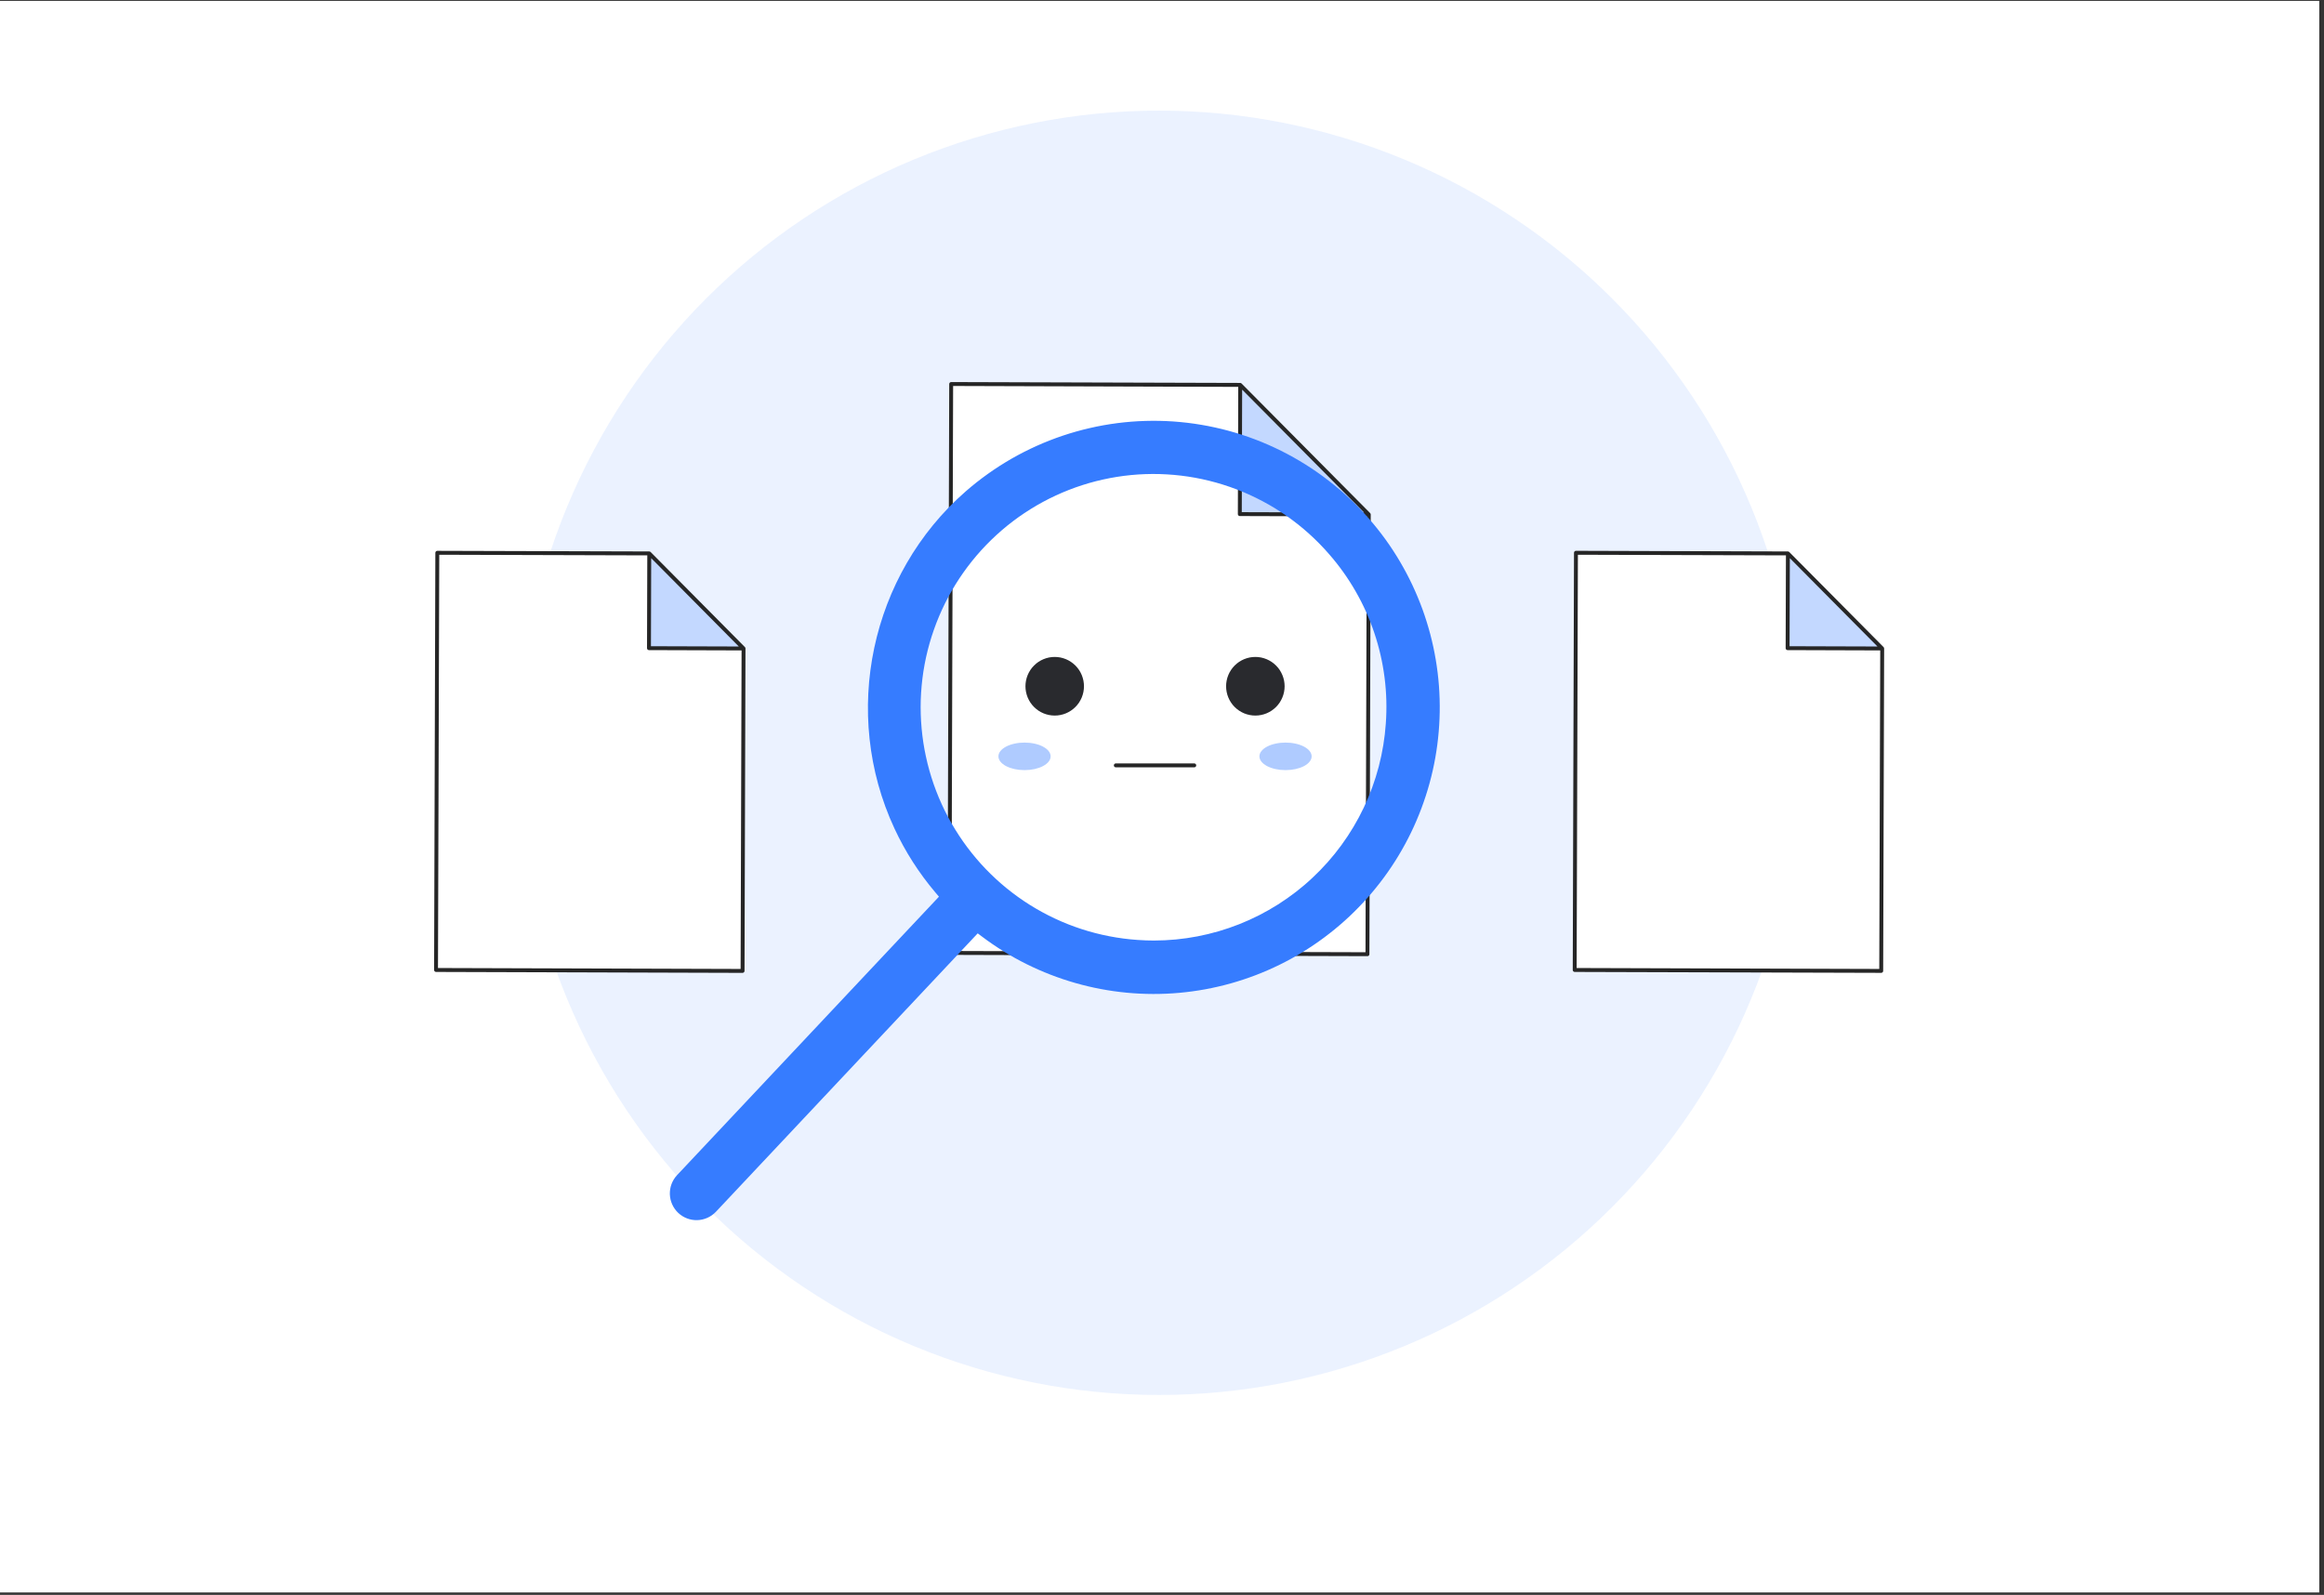 <svg xmlns="http://www.w3.org/2000/svg" xmlns:xlink="http://www.w3.org/1999/xlink" width="491" zoomAndPan="magnify" viewBox="0 0 368.25 252.75" height="337" preserveAspectRatio="xMidYMid meet" version="1.0"><rect x="0" y="0" width="368.25" height="252.75" fill="#333333" stroke="none"/><defs><filter x="0%" y="0%" width="100%" height="100%" id="e7abcaa6a1"><feColorMatrix values="0 0 0 0 1 0 0 0 0 1 0 0 0 0 1 0 0 0 1 0" color-interpolation-filters="sRGB"/></filter><clipPath id="8becc3047c"><path d="M 0 0.133 L 367.5 0.133 L 367.5 252.367 L 0 252.367 Z M 0 0.133 " clip-rule="nonzero"/></clipPath><clipPath id="96d37b9a2e"><path d="M 82 17.492 L 286 17.492 L 286 221.074 L 82 221.074 Z M 82 17.492 " clip-rule="nonzero"/></clipPath><clipPath id="4637f2dfd5"><path d="M 68.785 87 L 119 87 L 119 155 L 68.785 155 Z M 68.785 87 " clip-rule="nonzero"/></clipPath><clipPath id="32e22aa8df"><path d="M 249 87 L 298.566 87 L 298.566 154 L 249 154 Z M 249 87 " clip-rule="nonzero"/></clipPath><clipPath id="4c546f59b5"><path d="M 283 87 L 298.566 87 L 298.566 103 L 283 103 Z M 283 87 " clip-rule="nonzero"/></clipPath><clipPath id="c19499d09f"><path d="M 249 87 L 298.566 87 L 298.566 155 L 249 155 Z M 249 87 " clip-rule="nonzero"/></clipPath><mask id="244485ffd3"><g filter="url(#e7abcaa6a1)"><rect x="-36.825" width="441.9" fill="#000000" y="-25.275" height="303.3" fill-opacity="0.4"/></g></mask><clipPath id="36c0508721"><path d="M 0.078 0.492 L 9 0.492 L 9 5.523 L 0.078 5.523 Z M 0.078 0.492 " clip-rule="nonzero"/></clipPath><clipPath id="8fc94b54c6"><path d="M 41 0.492 L 50 0.492 L 50 5.523 L 41 5.523 Z M 41 0.492 " clip-rule="nonzero"/></clipPath><clipPath id="96183dcef7"><rect x="0" width="51" y="0" height="6"/></clipPath></defs><g clip-path="url(#8becc3047c)"><path fill="#ffffff" d="M 0 0.133 L 367.5 0.133 L 367.5 252.367 L 0 252.367 Z M 0 0.133 " fill-opacity="1" fill-rule="nonzero"/></g><g clip-path="url(#96d37b9a2e)"><path fill="#ffffff" d="M 285.227 119.301 C 285.227 120.965 285.188 122.629 285.105 124.293 C 285.023 125.957 284.902 127.617 284.738 129.273 C 284.574 130.934 284.371 132.586 284.129 134.23 C 283.883 135.879 283.602 137.52 283.277 139.152 C 282.953 140.785 282.586 142.41 282.184 144.027 C 281.781 145.641 281.336 147.246 280.855 148.84 C 280.371 150.434 279.852 152.016 279.289 153.582 C 278.73 155.152 278.133 156.707 277.496 158.242 C 276.859 159.781 276.188 161.305 275.477 162.812 C 274.766 164.316 274.02 165.805 273.234 167.273 C 272.453 168.742 271.633 170.191 270.777 171.617 C 269.922 173.047 269.035 174.453 268.113 175.84 C 267.188 177.223 266.23 178.586 265.242 179.922 C 264.25 181.262 263.23 182.574 262.176 183.859 C 261.121 185.148 260.035 186.41 258.918 187.641 C 257.801 188.875 256.656 190.082 255.48 191.262 C 254.305 192.438 253.102 193.586 251.871 194.703 C 250.641 195.824 249.383 196.91 248.098 197.969 C 246.812 199.023 245.5 200.047 244.168 201.039 C 242.832 202.031 241.473 202.992 240.09 203.918 C 238.711 204.84 237.305 205.73 235.879 206.59 C 234.453 207.445 233.008 208.266 231.543 209.051 C 230.078 209.836 228.594 210.586 227.09 211.297 C 225.586 212.008 224.07 212.684 222.531 213.32 C 220.996 213.957 219.445 214.559 217.883 215.117 C 216.316 215.68 214.738 216.203 213.148 216.684 C 211.559 217.168 209.957 217.613 208.344 218.016 C 206.73 218.422 205.109 218.785 203.48 219.113 C 201.852 219.438 200.215 219.723 198.57 219.965 C 196.926 220.211 195.277 220.414 193.621 220.578 C 191.969 220.742 190.312 220.863 188.652 220.945 C 186.992 221.027 185.328 221.066 183.668 221.066 C 182.004 221.066 180.344 221.027 178.684 220.945 C 177.023 220.863 175.367 220.742 173.715 220.578 C 172.059 220.414 170.41 220.211 168.766 219.965 C 167.121 219.723 165.484 219.438 163.855 219.113 C 162.223 218.785 160.602 218.422 158.992 218.016 C 157.379 217.613 155.777 217.168 154.188 216.684 C 152.598 216.203 151.02 215.68 149.453 215.117 C 147.887 214.559 146.34 213.957 144.801 213.32 C 143.266 212.684 141.746 212.008 140.246 211.297 C 138.742 210.586 137.258 209.836 135.793 209.051 C 134.328 208.266 132.883 207.445 131.457 206.59 C 130.031 205.73 128.625 204.84 127.242 203.918 C 125.863 202.992 124.504 202.031 123.168 201.039 C 121.832 200.047 120.523 199.023 119.238 197.969 C 117.953 196.91 116.695 195.824 115.465 194.703 C 114.234 193.586 113.027 192.438 111.855 191.262 C 110.68 190.082 109.531 188.875 108.418 187.641 C 107.301 186.41 106.215 185.148 105.16 183.859 C 104.105 182.574 103.086 181.262 102.094 179.922 C 101.105 178.586 100.148 177.223 99.223 175.84 C 98.301 174.453 97.41 173.047 96.559 171.617 C 95.703 170.191 94.883 168.742 94.102 167.273 C 93.316 165.805 92.57 164.316 91.859 162.812 C 91.148 161.305 90.477 159.781 89.84 158.242 C 89.203 156.707 88.605 155.152 88.043 153.582 C 87.484 152.016 86.965 150.434 86.48 148.84 C 86 147.246 85.555 145.641 85.152 144.027 C 84.746 142.41 84.383 140.785 84.059 139.152 C 83.734 137.52 83.449 135.879 83.207 134.23 C 82.965 132.586 82.758 130.934 82.598 129.273 C 82.434 127.617 82.312 125.957 82.23 124.293 C 82.148 122.629 82.109 120.965 82.109 119.301 C 82.109 117.633 82.148 115.969 82.23 114.305 C 82.312 112.641 82.434 110.98 82.598 109.324 C 82.758 107.668 82.965 106.016 83.207 104.367 C 83.449 102.719 83.734 101.078 84.059 99.445 C 84.383 97.812 84.746 96.188 85.152 94.57 C 85.555 92.957 86 91.352 86.48 89.758 C 86.965 88.164 87.484 86.582 88.043 85.016 C 88.605 83.445 89.203 81.895 89.84 80.355 C 90.477 78.816 91.148 77.293 91.859 75.789 C 92.57 74.281 93.316 72.797 94.102 71.328 C 94.883 69.855 95.703 68.41 96.559 66.98 C 97.41 65.551 98.301 64.145 99.223 62.762 C 100.148 61.375 101.105 60.016 102.094 58.676 C 103.086 57.34 104.105 56.027 105.16 54.738 C 106.215 53.449 107.301 52.191 108.418 50.957 C 109.531 49.723 110.68 48.516 111.855 47.34 C 113.027 46.16 114.234 45.012 115.465 43.895 C 116.695 42.777 117.953 41.688 119.238 40.633 C 120.523 39.574 121.832 38.551 123.168 37.559 C 124.504 36.566 125.863 35.609 127.242 34.684 C 128.625 33.758 130.031 32.867 131.457 32.012 C 132.883 31.152 134.328 30.332 135.793 29.547 C 137.258 28.762 138.742 28.016 140.246 27.301 C 141.746 26.59 143.266 25.914 144.801 25.277 C 146.34 24.641 147.887 24.043 149.453 23.48 C 151.02 22.918 152.598 22.398 154.188 21.914 C 155.777 21.43 157.379 20.984 158.992 20.582 C 160.602 20.176 162.223 19.812 163.855 19.488 C 165.484 19.16 167.121 18.879 168.766 18.633 C 170.41 18.387 172.059 18.184 173.715 18.02 C 175.367 17.859 177.023 17.734 178.684 17.652 C 180.344 17.57 182.004 17.531 183.668 17.531 C 185.328 17.531 186.992 17.57 188.652 17.652 C 190.312 17.734 191.969 17.859 193.621 18.02 C 195.277 18.184 196.926 18.387 198.57 18.633 C 200.215 18.879 201.852 19.16 203.48 19.488 C 205.109 19.812 206.73 20.176 208.344 20.582 C 209.957 20.984 211.559 21.43 213.148 21.914 C 214.738 22.398 216.316 22.918 217.883 23.48 C 219.445 24.043 220.996 24.641 222.531 25.277 C 224.066 25.914 225.586 26.59 227.09 27.301 C 228.594 28.016 230.078 28.762 231.543 29.547 C 233.008 30.332 234.453 31.152 235.879 32.012 C 237.305 32.867 238.711 33.758 240.09 34.684 C 241.473 35.609 242.832 36.566 244.168 37.559 C 245.5 38.551 246.812 39.574 248.098 40.633 C 249.383 41.688 250.641 42.777 251.871 43.895 C 253.102 45.012 254.305 46.16 255.48 47.34 C 256.656 48.516 257.801 49.723 258.918 50.957 C 260.035 52.191 261.121 53.449 262.176 54.738 C 263.23 56.027 264.25 57.34 265.242 58.676 C 266.23 60.016 267.188 61.375 268.113 62.762 C 269.035 64.145 269.922 65.551 270.777 66.98 C 271.633 68.41 272.453 69.855 273.234 71.328 C 274.02 72.797 274.766 74.281 275.477 75.789 C 276.188 77.293 276.859 78.816 277.496 80.355 C 278.133 81.895 278.73 83.445 279.289 85.016 C 279.852 86.582 280.371 88.164 280.855 89.758 C 281.336 91.352 281.781 92.957 282.184 94.57 C 282.586 96.188 282.953 97.812 283.277 99.445 C 283.602 101.078 283.883 102.719 284.129 104.367 C 284.371 106.016 284.574 107.668 284.738 109.324 C 284.902 110.98 285.023 112.641 285.105 114.305 C 285.188 115.969 285.227 117.633 285.227 119.301 Z M 285.227 119.301 " fill-opacity="1" fill-rule="nonzero"/><path fill="#367cff" d="M 285.227 119.301 C 285.227 120.965 285.188 122.629 285.105 124.293 C 285.023 125.957 284.902 127.617 284.738 129.273 C 284.574 130.934 284.371 132.586 284.129 134.23 C 283.883 135.879 283.602 137.52 283.277 139.152 C 282.953 140.785 282.586 142.41 282.184 144.027 C 281.781 145.641 281.336 147.246 280.855 148.84 C 280.371 150.434 279.852 152.016 279.289 153.582 C 278.73 155.152 278.133 156.707 277.496 158.242 C 276.859 159.781 276.188 161.305 275.477 162.812 C 274.766 164.316 274.02 165.805 273.234 167.273 C 272.453 168.742 271.633 170.191 270.777 171.617 C 269.922 173.047 269.035 174.453 268.113 175.84 C 267.188 177.223 266.23 178.586 265.242 179.922 C 264.25 181.262 263.23 182.574 262.176 183.859 C 261.121 185.148 260.035 186.41 258.918 187.641 C 257.801 188.875 256.656 190.082 255.48 191.262 C 254.305 192.438 253.102 193.586 251.871 194.703 C 250.641 195.824 249.383 196.91 248.098 197.969 C 246.812 199.023 245.5 200.047 244.168 201.039 C 242.832 202.031 241.473 202.992 240.09 203.918 C 238.711 204.84 237.305 205.73 235.879 206.59 C 234.453 207.445 233.008 208.266 231.543 209.051 C 230.078 209.836 228.594 210.586 227.09 211.297 C 225.586 212.008 224.07 212.684 222.531 213.32 C 220.996 213.957 219.445 214.559 217.883 215.117 C 216.316 215.68 214.738 216.203 213.148 216.684 C 211.559 217.168 209.957 217.613 208.344 218.016 C 206.73 218.422 205.109 218.785 203.48 219.113 C 201.852 219.438 200.215 219.723 198.57 219.965 C 196.926 220.211 195.277 220.414 193.621 220.578 C 191.969 220.742 190.312 220.863 188.652 220.945 C 186.992 221.027 185.328 221.066 183.668 221.066 C 182.004 221.066 180.344 221.027 178.684 220.945 C 177.023 220.863 175.367 220.742 173.715 220.578 C 172.059 220.414 170.41 220.211 168.766 219.965 C 167.121 219.723 165.484 219.438 163.855 219.113 C 162.223 218.785 160.602 218.422 158.992 218.016 C 157.379 217.613 155.777 217.168 154.188 216.684 C 152.598 216.203 151.02 215.68 149.453 215.117 C 147.887 214.559 146.34 213.957 144.801 213.32 C 143.266 212.684 141.746 212.008 140.246 211.297 C 138.742 210.586 137.258 209.836 135.793 209.051 C 134.328 208.266 132.883 207.445 131.457 206.59 C 130.031 205.73 128.625 204.84 127.242 203.918 C 125.863 202.992 124.504 202.031 123.168 201.039 C 121.832 200.047 120.523 199.023 119.238 197.969 C 117.953 196.91 116.695 195.824 115.465 194.703 C 114.234 193.586 113.027 192.438 111.855 191.262 C 110.68 190.082 109.531 188.875 108.418 187.641 C 107.301 186.41 106.215 185.148 105.16 183.859 C 104.105 182.574 103.086 181.262 102.094 179.922 C 101.105 178.586 100.148 177.223 99.223 175.84 C 98.301 174.453 97.41 173.047 96.559 171.617 C 95.703 170.191 94.883 168.742 94.102 167.273 C 93.316 165.805 92.57 164.316 91.859 162.812 C 91.148 161.305 90.477 159.781 89.84 158.242 C 89.203 156.707 88.605 155.152 88.043 153.582 C 87.484 152.016 86.965 150.434 86.48 148.84 C 86 147.246 85.555 145.641 85.152 144.027 C 84.746 142.41 84.383 140.785 84.059 139.152 C 83.734 137.52 83.449 135.879 83.207 134.23 C 82.965 132.586 82.758 130.934 82.598 129.273 C 82.434 127.617 82.312 125.957 82.23 124.293 C 82.148 122.629 82.109 120.965 82.109 119.301 C 82.109 117.633 82.148 115.969 82.23 114.305 C 82.312 112.641 82.434 110.98 82.598 109.324 C 82.758 107.668 82.965 106.016 83.207 104.367 C 83.449 102.719 83.734 101.078 84.059 99.445 C 84.383 97.812 84.746 96.188 85.152 94.57 C 85.555 92.957 86 91.352 86.48 89.758 C 86.965 88.164 87.484 86.582 88.043 85.016 C 88.605 83.445 89.203 81.895 89.84 80.355 C 90.477 78.816 91.148 77.293 91.859 75.789 C 92.57 74.281 93.316 72.797 94.102 71.328 C 94.883 69.855 95.703 68.41 96.559 66.98 C 97.41 65.551 98.301 64.145 99.223 62.762 C 100.148 61.375 101.105 60.016 102.094 58.676 C 103.086 57.34 104.105 56.027 105.16 54.738 C 106.215 53.449 107.301 52.191 108.418 50.957 C 109.531 49.723 110.68 48.516 111.855 47.34 C 113.027 46.16 114.234 45.012 115.465 43.895 C 116.695 42.777 117.953 41.688 119.238 40.633 C 120.523 39.574 121.832 38.551 123.168 37.559 C 124.504 36.566 125.863 35.609 127.242 34.684 C 128.625 33.758 130.031 32.867 131.457 32.012 C 132.883 31.152 134.328 30.332 135.793 29.547 C 137.258 28.762 138.742 28.016 140.246 27.301 C 141.746 26.59 143.266 25.914 144.801 25.277 C 146.34 24.641 147.887 24.043 149.453 23.48 C 151.02 22.918 152.598 22.398 154.188 21.914 C 155.777 21.43 157.379 20.984 158.992 20.582 C 160.602 20.176 162.223 19.812 163.855 19.488 C 165.484 19.16 167.121 18.879 168.766 18.633 C 170.41 18.387 172.059 18.184 173.715 18.02 C 175.367 17.859 177.023 17.734 178.684 17.652 C 180.344 17.57 182.004 17.531 183.668 17.531 C 185.328 17.531 186.992 17.57 188.652 17.652 C 190.312 17.734 191.969 17.859 193.621 18.02 C 195.277 18.184 196.926 18.387 198.57 18.633 C 200.215 18.879 201.852 19.16 203.48 19.488 C 205.109 19.812 206.73 20.176 208.344 20.582 C 209.957 20.984 211.559 21.43 213.148 21.914 C 214.738 22.398 216.316 22.918 217.883 23.48 C 219.445 24.043 220.996 24.641 222.531 25.277 C 224.066 25.914 225.586 26.59 227.09 27.301 C 228.594 28.016 230.078 28.762 231.543 29.547 C 233.008 30.332 234.453 31.152 235.879 32.012 C 237.305 32.867 238.711 33.758 240.09 34.684 C 241.473 35.609 242.832 36.566 244.168 37.559 C 245.5 38.551 246.812 39.574 248.098 40.633 C 249.383 41.688 250.641 42.777 251.871 43.895 C 253.102 45.012 254.305 46.16 255.48 47.34 C 256.656 48.516 257.801 49.723 258.918 50.957 C 260.035 52.191 261.121 53.449 262.176 54.738 C 263.23 56.027 264.25 57.34 265.242 58.676 C 266.23 60.016 267.188 61.375 268.113 62.762 C 269.035 64.145 269.922 65.551 270.777 66.98 C 271.633 68.41 272.453 69.855 273.234 71.328 C 274.02 72.797 274.766 74.281 275.477 75.789 C 276.188 77.293 276.859 78.816 277.496 80.355 C 278.133 81.895 278.73 83.445 279.289 85.016 C 279.852 86.582 280.371 88.164 280.855 89.758 C 281.336 91.352 281.781 92.957 282.184 94.57 C 282.586 96.188 282.953 97.812 283.277 99.445 C 283.602 101.078 283.883 102.719 284.129 104.367 C 284.371 106.016 284.574 107.668 284.738 109.324 C 284.902 110.98 285.023 112.641 285.105 114.305 C 285.188 115.969 285.227 117.633 285.227 119.301 Z M 285.227 119.301 " fill-opacity="0.1" fill-rule="nonzero"/></g><path fill="#ffffff" d="M 117.664 153.863 L 69.094 153.719 L 69.293 87.602 L 102.879 87.703 L 117.816 102.766 Z M 117.664 153.863 " fill-opacity="1" fill-rule="nonzero"/><path fill="#367cff" d="M 102.879 87.703 L 102.832 102.719 L 117.816 102.766 Z M 102.879 87.703 " fill-opacity="0.3" fill-rule="nonzero"/><g clip-path="url(#4637f2dfd5)"><path fill="#262626" d="M 118.125 102.746 C 118.121 102.719 118.117 102.691 118.109 102.668 C 118.105 102.656 118.102 102.648 118.098 102.637 C 118.082 102.602 118.062 102.574 118.035 102.547 L 103.098 87.484 C 103.07 87.457 103.043 87.438 103.008 87.422 C 102.996 87.418 102.988 87.414 102.977 87.414 C 102.953 87.402 102.926 87.398 102.898 87.395 C 102.891 87.395 102.887 87.391 102.879 87.391 L 69.297 87.293 C 69.211 87.293 69.137 87.32 69.078 87.383 C 69.016 87.441 68.984 87.516 68.984 87.602 L 68.785 153.715 C 68.785 153.801 68.816 153.875 68.875 153.934 C 68.938 153.996 69.008 154.027 69.094 154.027 L 117.66 154.176 C 117.746 154.176 117.82 154.145 117.879 154.082 C 117.941 154.023 117.973 153.949 117.973 153.863 L 118.125 102.766 C 118.129 102.758 118.125 102.754 118.125 102.746 Z M 103.184 88.453 L 110.082 95.406 L 117.07 102.453 L 103.145 102.41 Z M 69.402 153.406 L 69.602 87.914 L 102.566 88.012 L 102.523 102.719 C 102.523 102.805 102.555 102.875 102.613 102.938 C 102.672 102.996 102.746 103.027 102.832 103.027 L 117.508 103.074 L 117.355 153.555 Z M 69.402 153.406 " fill-opacity="1" fill-rule="nonzero"/></g><path fill="#ffffff" d="M 216.68 151.219 L 150.445 151.02 L 150.719 60.859 L 196.516 60.996 L 216.891 81.535 Z M 216.68 151.219 " fill-opacity="1" fill-rule="nonzero"/><path fill="#367cff" d="M 196.516 60.996 L 196.453 81.473 L 216.891 81.535 Z M 196.516 60.996 " fill-opacity="0.3" fill-rule="nonzero"/><path fill="#262626" d="M 217.195 81.516 C 217.191 81.488 217.188 81.465 217.18 81.438 C 217.176 81.426 217.172 81.418 217.168 81.406 C 217.152 81.371 217.133 81.344 217.109 81.316 L 196.734 60.777 C 196.711 60.75 196.68 60.73 196.645 60.715 C 196.637 60.711 196.625 60.711 196.617 60.707 C 196.59 60.695 196.562 60.691 196.535 60.688 C 196.531 60.688 196.523 60.684 196.516 60.684 L 150.719 60.547 C 150.633 60.547 150.562 60.578 150.5 60.637 C 150.441 60.699 150.41 60.77 150.41 60.855 L 150.137 151.016 C 150.137 151.102 150.168 151.176 150.227 151.234 C 150.289 151.297 150.363 151.324 150.445 151.324 L 216.68 151.527 C 216.762 151.527 216.836 151.496 216.898 151.438 C 216.957 151.375 216.988 151.301 216.988 151.219 L 217.199 81.535 C 217.199 81.531 217.195 81.523 217.195 81.516 Z M 196.824 61.746 L 216.141 81.223 L 196.766 81.164 Z M 150.758 150.707 L 151.027 61.168 L 196.207 61.309 L 196.145 81.473 C 196.145 81.559 196.176 81.633 196.234 81.691 C 196.297 81.754 196.367 81.781 196.453 81.781 L 216.578 81.844 L 216.371 150.906 Z M 150.758 150.707 " fill-opacity="1" fill-rule="nonzero"/><g clip-path="url(#32e22aa8df)"><path fill="#ffffff" d="M 298.086 153.863 L 249.516 153.719 L 249.719 87.602 L 283.301 87.703 L 298.242 102.766 Z M 298.086 153.863 " fill-opacity="1" fill-rule="nonzero"/></g><g clip-path="url(#4c546f59b5)"><path fill="#367cff" d="M 283.301 87.703 L 283.258 102.719 L 298.242 102.766 Z M 283.301 87.703 " fill-opacity="0.3" fill-rule="nonzero"/></g><g clip-path="url(#c19499d09f)"><path fill="#262626" d="M 298.547 102.746 C 298.543 102.719 298.539 102.691 298.531 102.668 C 298.527 102.656 298.523 102.648 298.52 102.637 C 298.508 102.602 298.484 102.574 298.461 102.547 L 283.52 87.484 C 283.496 87.457 283.465 87.438 283.43 87.422 C 283.422 87.418 283.41 87.414 283.402 87.414 C 283.375 87.402 283.348 87.398 283.32 87.395 C 283.316 87.395 283.309 87.391 283.301 87.391 L 249.719 87.289 C 249.633 87.289 249.559 87.32 249.5 87.383 C 249.438 87.441 249.41 87.516 249.41 87.602 L 249.211 153.715 C 249.207 153.801 249.238 153.875 249.301 153.934 C 249.359 153.996 249.434 154.027 249.52 154.027 L 298.086 154.172 C 298.172 154.172 298.246 154.145 298.305 154.082 C 298.367 154.023 298.398 153.949 298.398 153.863 L 298.551 102.762 C 298.551 102.758 298.547 102.754 298.547 102.746 Z M 283.609 88.453 L 290.504 95.406 L 297.496 102.453 L 283.566 102.41 Z M 249.828 153.406 L 250.027 87.914 L 282.992 88.012 L 282.945 102.719 C 282.945 102.805 282.977 102.875 283.039 102.938 C 283.098 102.996 283.172 103.027 283.258 103.027 L 297.934 103.074 L 297.781 153.555 Z M 249.828 153.406 " fill-opacity="1" fill-rule="nonzero"/></g><path fill="#292a2e" d="M 171.762 108.754 C 171.762 109.059 171.73 109.359 171.672 109.66 C 171.613 109.961 171.523 110.25 171.41 110.531 C 171.293 110.812 171.148 111.082 170.98 111.336 C 170.812 111.59 170.617 111.824 170.402 112.039 C 170.188 112.254 169.953 112.445 169.699 112.617 C 169.449 112.785 169.18 112.93 168.898 113.047 C 168.617 113.164 168.328 113.25 168.027 113.309 C 167.73 113.371 167.43 113.398 167.125 113.398 C 166.82 113.398 166.52 113.371 166.219 113.309 C 165.922 113.25 165.633 113.164 165.352 113.047 C 165.07 112.93 164.801 112.785 164.547 112.617 C 164.297 112.445 164.062 112.254 163.848 112.039 C 163.633 111.824 163.438 111.59 163.27 111.336 C 163.102 111.082 162.957 110.812 162.84 110.531 C 162.727 110.25 162.637 109.957 162.578 109.66 C 162.52 109.359 162.488 109.059 162.488 108.754 C 162.488 108.449 162.52 108.145 162.578 107.848 C 162.637 107.547 162.727 107.258 162.84 106.977 C 162.957 106.695 163.102 106.426 163.27 106.172 C 163.438 105.918 163.633 105.684 163.848 105.469 C 164.062 105.254 164.297 105.059 164.547 104.891 C 164.801 104.723 165.07 104.578 165.352 104.461 C 165.633 104.344 165.922 104.258 166.219 104.195 C 166.52 104.137 166.82 104.109 167.125 104.109 C 167.43 104.109 167.73 104.137 168.027 104.195 C 168.328 104.258 168.617 104.344 168.898 104.461 C 169.18 104.578 169.449 104.723 169.699 104.891 C 169.953 105.059 170.188 105.254 170.402 105.469 C 170.617 105.684 170.812 105.918 170.98 106.172 C 171.148 106.426 171.293 106.695 171.41 106.977 C 171.523 107.258 171.613 107.547 171.672 107.848 C 171.73 108.145 171.762 108.449 171.762 108.754 Z M 171.762 108.754 " fill-opacity="1" fill-rule="nonzero"/><path fill="#292a2e" d="M 203.555 108.754 C 203.555 109.059 203.523 109.359 203.465 109.66 C 203.406 109.961 203.316 110.25 203.199 110.531 C 203.082 110.812 202.941 111.082 202.773 111.336 C 202.602 111.59 202.41 111.824 202.195 112.039 C 201.98 112.254 201.746 112.445 201.492 112.617 C 201.238 112.785 200.973 112.93 200.691 113.047 C 200.41 113.164 200.121 113.25 199.82 113.309 C 199.523 113.371 199.223 113.398 198.918 113.398 C 198.613 113.398 198.312 113.371 198.012 113.309 C 197.715 113.25 197.422 113.164 197.141 113.047 C 196.859 112.93 196.594 112.785 196.34 112.617 C 196.086 112.445 195.855 112.254 195.637 112.039 C 195.422 111.824 195.23 111.59 195.062 111.336 C 194.891 111.082 194.75 110.812 194.633 110.531 C 194.516 110.25 194.43 109.957 194.371 109.66 C 194.309 109.359 194.281 109.059 194.281 108.754 C 194.281 108.449 194.309 108.145 194.371 107.848 C 194.43 107.547 194.516 107.258 194.633 106.977 C 194.75 106.695 194.891 106.426 195.062 106.172 C 195.23 105.918 195.422 105.684 195.637 105.469 C 195.855 105.254 196.086 105.059 196.34 104.891 C 196.594 104.723 196.859 104.578 197.141 104.461 C 197.422 104.344 197.715 104.258 198.012 104.195 C 198.312 104.137 198.613 104.109 198.918 104.109 C 199.223 104.109 199.523 104.137 199.82 104.195 C 200.121 104.258 200.41 104.344 200.691 104.461 C 200.973 104.578 201.238 104.723 201.492 104.891 C 201.746 105.059 201.98 105.254 202.195 105.469 C 202.41 105.684 202.602 105.918 202.773 106.172 C 202.941 106.426 203.082 106.695 203.199 106.977 C 203.316 107.258 203.406 107.547 203.465 107.848 C 203.523 108.145 203.555 108.449 203.555 108.754 Z M 203.555 108.754 " fill-opacity="1" fill-rule="nonzero"/><path fill="#262626" d="M 189.238 121.602 L 176.805 121.602 C 176.719 121.602 176.645 121.57 176.586 121.512 C 176.527 121.449 176.496 121.379 176.496 121.293 C 176.496 121.207 176.527 121.133 176.586 121.074 C 176.645 121.012 176.719 120.98 176.805 120.98 L 189.238 120.98 C 189.32 120.98 189.395 121.012 189.457 121.074 C 189.516 121.133 189.547 121.207 189.547 121.293 C 189.547 121.379 189.516 121.449 189.457 121.512 C 189.395 121.57 189.32 121.602 189.238 121.602 Z M 189.238 121.602 " fill-opacity="1" fill-rule="nonzero"/><path fill="#ffffff" d="M 166.477 119.863 C 166.477 120.152 166.371 120.43 166.164 120.695 C 165.953 120.965 165.652 121.199 165.266 121.402 C 164.879 121.609 164.43 121.766 163.926 121.879 C 163.418 121.988 162.891 122.043 162.344 122.043 C 161.793 122.043 161.266 121.988 160.758 121.879 C 160.254 121.766 159.805 121.609 159.418 121.402 C 159.031 121.199 158.73 120.965 158.52 120.695 C 158.312 120.43 158.207 120.152 158.207 119.863 C 158.207 119.574 158.312 119.293 158.52 119.027 C 158.73 118.762 159.031 118.523 159.418 118.32 C 159.805 118.113 160.254 117.957 160.758 117.848 C 161.266 117.734 161.793 117.68 162.344 117.68 C 162.891 117.68 163.418 117.734 163.926 117.848 C 164.43 117.957 164.879 118.113 165.266 118.32 C 165.652 118.523 165.953 118.762 166.164 119.027 C 166.371 119.293 166.477 119.574 166.477 119.863 Z M 166.477 119.863 " fill-opacity="1" fill-rule="nonzero"/><path fill="#ffffff" d="M 207.836 119.863 C 207.836 120.152 207.73 120.43 207.52 120.695 C 207.312 120.965 207.012 121.199 206.625 121.402 C 206.234 121.609 205.789 121.766 205.281 121.879 C 204.777 121.988 204.246 122.043 203.699 122.043 C 203.152 122.043 202.625 121.988 202.117 121.879 C 201.609 121.766 201.164 121.609 200.773 121.402 C 200.387 121.199 200.09 120.965 199.879 120.695 C 199.668 120.43 199.562 120.152 199.562 119.863 C 199.562 119.574 199.668 119.293 199.879 119.027 C 200.09 118.762 200.387 118.523 200.773 118.32 C 201.164 118.113 201.609 117.957 202.117 117.848 C 202.625 117.734 203.152 117.68 203.699 117.68 C 204.246 117.68 204.777 117.734 205.281 117.848 C 205.789 117.957 206.234 118.113 206.625 118.32 C 207.012 118.523 207.312 118.762 207.52 119.027 C 207.73 119.293 207.836 119.574 207.836 119.863 Z M 207.836 119.863 " fill-opacity="1" fill-rule="nonzero"/><g mask="url(#244485ffd3)"><g transform="matrix(1, 0, 0, 1, 158, 117)"><g clip-path="url(#96183dcef7)"><g clip-path="url(#36c0508721)"><path fill="#367cff" d="M 8.477 2.863 C 8.477 3.152 8.371 3.43 8.164 3.695 C 7.953 3.965 7.652 4.199 7.266 4.406 C 6.879 4.609 6.43 4.766 5.926 4.879 C 5.418 4.988 4.891 5.043 4.344 5.043 C 3.793 5.043 3.266 4.988 2.758 4.879 C 2.254 4.766 1.805 4.609 1.418 4.406 C 1.031 4.199 0.73 3.965 0.52 3.695 C 0.312 3.43 0.207 3.152 0.207 2.863 C 0.207 2.574 0.312 2.293 0.52 2.027 C 0.73 1.762 1.031 1.523 1.418 1.32 C 1.805 1.113 2.254 0.957 2.758 0.848 C 3.266 0.734 3.793 0.68 4.344 0.68 C 4.891 0.68 5.418 0.734 5.926 0.848 C 6.43 0.957 6.879 1.113 7.266 1.32 C 7.652 1.523 7.953 1.762 8.164 2.027 C 8.371 2.293 8.477 2.574 8.477 2.863 Z M 8.477 2.863 " fill-opacity="1" fill-rule="nonzero"/></g><g clip-path="url(#8fc94b54c6)"><path fill="#367cff" d="M 49.836 2.863 C 49.836 3.152 49.73 3.43 49.52 3.695 C 49.312 3.965 49.012 4.199 48.625 4.406 C 48.234 4.609 47.789 4.766 47.281 4.879 C 46.777 4.988 46.246 5.043 45.699 5.043 C 45.152 5.043 44.625 4.988 44.117 4.879 C 43.609 4.766 43.164 4.609 42.773 4.406 C 42.387 4.199 42.09 3.965 41.879 3.695 C 41.668 3.43 41.562 3.152 41.562 2.863 C 41.562 2.574 41.668 2.293 41.879 2.027 C 42.09 1.762 42.387 1.523 42.773 1.32 C 43.164 1.113 43.609 0.957 44.117 0.848 C 44.625 0.734 45.152 0.68 45.699 0.68 C 46.246 0.68 46.777 0.734 47.281 0.848 C 47.789 0.957 48.234 1.113 48.625 1.32 C 49.012 1.523 49.312 1.762 49.52 2.027 C 49.73 2.293 49.836 2.574 49.836 2.863 Z M 49.836 2.863 " fill-opacity="1" fill-rule="nonzero"/></g></g></g></g><path fill="#367cff" d="M 216.988 82.273 C 216.012 81.152 214.984 80.082 213.906 79.062 C 212.828 78.043 211.699 77.074 210.523 76.168 C 209.352 75.258 208.133 74.406 206.875 73.617 C 205.617 72.828 204.324 72.102 202.996 71.441 C 201.668 70.777 200.309 70.18 198.922 69.652 C 197.535 69.125 196.125 68.664 194.691 68.273 C 193.258 67.887 191.812 67.566 190.348 67.32 C 188.883 67.07 187.41 66.898 185.93 66.793 C 184.449 66.691 182.969 66.664 181.484 66.707 C 180 66.75 178.523 66.867 177.051 67.055 C 175.578 67.246 174.117 67.504 172.672 67.84 C 171.223 68.172 169.797 68.574 168.391 69.047 C 166.984 69.52 165.602 70.062 164.246 70.672 C 162.895 71.281 161.574 71.953 160.285 72.691 C 158.996 73.434 157.746 74.234 156.539 75.094 C 155.328 75.957 154.164 76.875 153.043 77.852 C 137.902 91.07 133.246 113.043 141.73 131.293 C 143.441 134.969 145.605 138.348 148.223 141.441 L 148.781 142.102 L 107.27 186.246 C 107.082 186.449 106.914 186.668 106.77 186.902 C 106.625 187.137 106.504 187.387 106.406 187.645 C 106.309 187.902 106.238 188.172 106.195 188.445 C 106.152 188.715 106.133 188.992 106.141 189.27 C 106.152 189.543 106.188 189.816 106.25 190.086 C 106.312 190.355 106.402 190.617 106.516 190.871 C 106.629 191.121 106.766 191.359 106.926 191.586 C 107.086 191.812 107.266 192.02 107.469 192.211 C 107.668 192.398 107.887 192.566 108.121 192.715 C 108.355 192.863 108.602 192.984 108.859 193.082 C 109.117 193.184 109.383 193.254 109.652 193.301 C 109.926 193.348 110.199 193.367 110.477 193.359 C 110.754 193.352 111.023 193.32 111.293 193.258 C 111.562 193.195 111.824 193.109 112.078 193 C 112.332 192.887 112.57 192.75 112.797 192.59 C 113.02 192.434 113.23 192.254 113.422 192.055 L 154.922 147.914 L 155.617 148.434 C 156.723 149.27 157.867 150.047 159.047 150.777 C 160.227 151.504 161.434 152.176 162.676 152.793 C 163.914 153.406 165.184 153.965 166.473 154.465 C 167.766 154.965 169.078 155.406 170.41 155.785 C 171.742 156.164 173.086 156.484 174.449 156.738 C 175.809 156.996 177.18 157.188 178.559 157.32 C 179.934 157.449 181.316 157.516 182.703 157.52 C 184.086 157.523 185.469 157.465 186.848 157.34 C 188.227 157.215 189.598 157.031 190.961 156.781 C 192.32 156.531 193.668 156.219 195.004 155.848 C 196.336 155.473 197.652 155.039 198.945 154.547 C 200.238 154.051 201.508 153.5 202.75 152.891 C 203.996 152.277 205.207 151.613 206.391 150.891 C 207.574 150.168 208.719 149.395 209.832 148.566 C 210.945 147.738 212.016 146.863 213.047 145.938 C 214.078 145.012 215.066 144.043 216.008 143.023 C 216.949 142.008 217.844 140.949 218.691 139.852 C 219.539 138.754 220.332 137.621 221.074 136.449 C 221.816 135.277 222.504 134.074 223.137 132.84 C 223.77 131.605 224.344 130.344 224.859 129.055 C 225.375 127.77 225.832 126.461 226.23 125.133 C 226.629 123.801 226.965 122.457 227.238 121.098 C 227.512 119.738 227.723 118.367 227.871 116.988 C 228.02 115.609 228.105 114.227 228.129 112.84 C 228.152 111.449 228.109 110.066 228.008 108.684 C 227.902 107.297 227.734 105.922 227.504 104.555 C 227.273 103.188 226.984 101.832 226.629 100.488 C 226.273 99.148 225.859 97.824 225.387 96.523 C 224.91 95.219 224.375 93.941 223.785 92.688 C 223.191 91.43 222.543 90.207 221.84 89.012 C 221.137 87.816 220.379 86.656 219.57 85.531 C 218.758 84.406 217.898 83.32 216.988 82.273 Z M 219.59 114.645 C 219.512 115.797 219.379 116.945 219.191 118.086 C 219.004 119.227 218.766 120.355 218.473 121.473 C 218.18 122.59 217.836 123.691 217.441 124.777 C 217.043 125.863 216.598 126.93 216.102 127.973 C 215.609 129.016 215.066 130.035 214.473 131.027 C 213.883 132.02 213.246 132.98 212.566 133.914 C 211.887 134.848 211.164 135.746 210.398 136.609 C 209.633 137.477 208.828 138.301 207.984 139.09 C 207.145 139.883 206.266 140.629 205.355 141.336 C 204.441 142.043 203.496 142.703 202.523 143.324 C 201.547 143.941 200.547 144.512 199.52 145.035 C 198.492 145.559 197.441 146.035 196.367 146.461 C 195.297 146.883 194.207 147.258 193.098 147.582 C 191.992 147.902 190.871 148.172 189.738 148.391 C 188.605 148.609 187.465 148.773 186.316 148.883 C 185.168 148.992 184.02 149.047 182.863 149.051 C 182.004 149.051 181.141 149.02 180.273 148.957 C 179.52 148.906 178.766 148.832 178.02 148.734 C 177.27 148.637 176.523 148.516 175.781 148.371 C 175.043 148.23 174.305 148.062 173.574 147.875 C 172.844 147.688 172.117 147.477 171.398 147.242 C 170.68 147.008 169.969 146.754 169.266 146.477 C 168.566 146.199 167.871 145.902 167.188 145.582 C 166.5 145.262 165.828 144.922 165.164 144.559 C 164.5 144.199 163.848 143.816 163.207 143.418 C 162.566 143.016 161.941 142.594 161.328 142.156 C 160.711 141.715 160.113 141.258 159.523 140.781 C 158.938 140.301 158.367 139.809 157.812 139.297 C 157.254 138.785 156.715 138.254 156.191 137.711 C 155.668 137.164 155.16 136.605 154.672 136.027 C 154.184 135.453 153.711 134.859 153.258 134.254 C 152.805 133.648 152.371 133.031 151.957 132.398 C 151.543 131.766 151.145 131.121 150.77 130.465 C 150.395 129.809 150.039 129.145 149.703 128.465 C 149.371 127.785 149.055 127.098 148.762 126.402 C 148.473 125.703 148.199 124.996 147.949 124.281 C 147.703 123.57 147.473 122.848 147.27 122.121 C 147.062 121.391 146.883 120.656 146.723 119.918 C 146.562 119.18 146.422 118.434 146.309 117.688 C 146.195 116.938 146.102 116.188 146.035 115.434 C 145.965 114.68 145.922 113.926 145.898 113.168 C 145.875 112.414 145.875 111.656 145.898 110.898 C 145.926 110.145 145.973 109.391 146.043 108.637 C 146.113 107.883 146.207 107.133 146.32 106.383 C 146.438 105.637 146.578 104.895 146.738 104.152 C 146.902 103.414 147.086 102.68 147.293 101.953 C 147.5 101.227 147.727 100.504 147.98 99.793 C 148.23 99.078 148.504 98.371 148.797 97.676 C 149.09 96.98 149.406 96.293 149.742 95.613 C 150.078 94.938 150.438 94.27 150.812 93.613 C 151.191 92.957 151.586 92.316 152.004 91.684 C 152.422 91.055 152.855 90.434 153.309 89.832 C 153.766 89.227 154.238 88.637 154.727 88.062 C 155.219 87.488 155.727 86.926 156.25 86.383 C 156.777 85.84 157.316 85.312 157.875 84.801 C 158.434 84.289 159.004 83.797 159.59 83.32 C 160.18 82.848 160.781 82.391 161.395 81.949 C 162.012 81.512 162.641 81.094 163.281 80.695 C 163.922 80.293 164.574 79.914 165.238 79.555 C 165.902 79.195 166.578 78.855 167.266 78.539 C 167.949 78.219 168.645 77.922 169.348 77.648 C 170.051 77.371 170.762 77.117 171.48 76.887 C 172.199 76.656 172.926 76.445 173.656 76.258 C 174.387 76.074 175.125 75.91 175.867 75.766 C 176.609 75.625 177.355 75.508 178.102 75.41 C 178.852 75.316 179.602 75.242 180.355 75.191 C 181.109 75.145 181.863 75.117 182.621 75.113 C 183.375 75.109 184.129 75.133 184.883 75.176 C 185.637 75.219 186.391 75.285 187.141 75.375 C 187.891 75.465 188.637 75.574 189.379 75.711 C 190.121 75.848 190.859 76.004 191.594 76.188 C 192.324 76.367 193.055 76.57 193.773 76.797 C 194.496 77.023 195.207 77.27 195.914 77.539 C 196.617 77.809 197.316 78.102 198.004 78.414 C 198.691 78.727 199.367 79.059 200.035 79.414 C 200.703 79.766 201.359 80.141 202.004 80.535 C 202.648 80.93 203.281 81.344 203.898 81.777 C 204.516 82.211 205.121 82.664 205.715 83.133 C 206.305 83.605 206.883 84.094 207.441 84.598 C 208.004 85.105 208.551 85.629 209.078 86.168 C 209.609 86.707 210.121 87.262 210.617 87.836 C 212.211 89.66 213.609 91.625 214.816 93.73 C 216.023 95.836 217.012 98.039 217.781 100.34 C 218.551 102.641 219.09 104.996 219.395 107.402 C 219.699 109.809 219.766 112.223 219.59 114.645 Z M 219.59 114.645 " fill-opacity="1" fill-rule="nonzero"/></svg>
